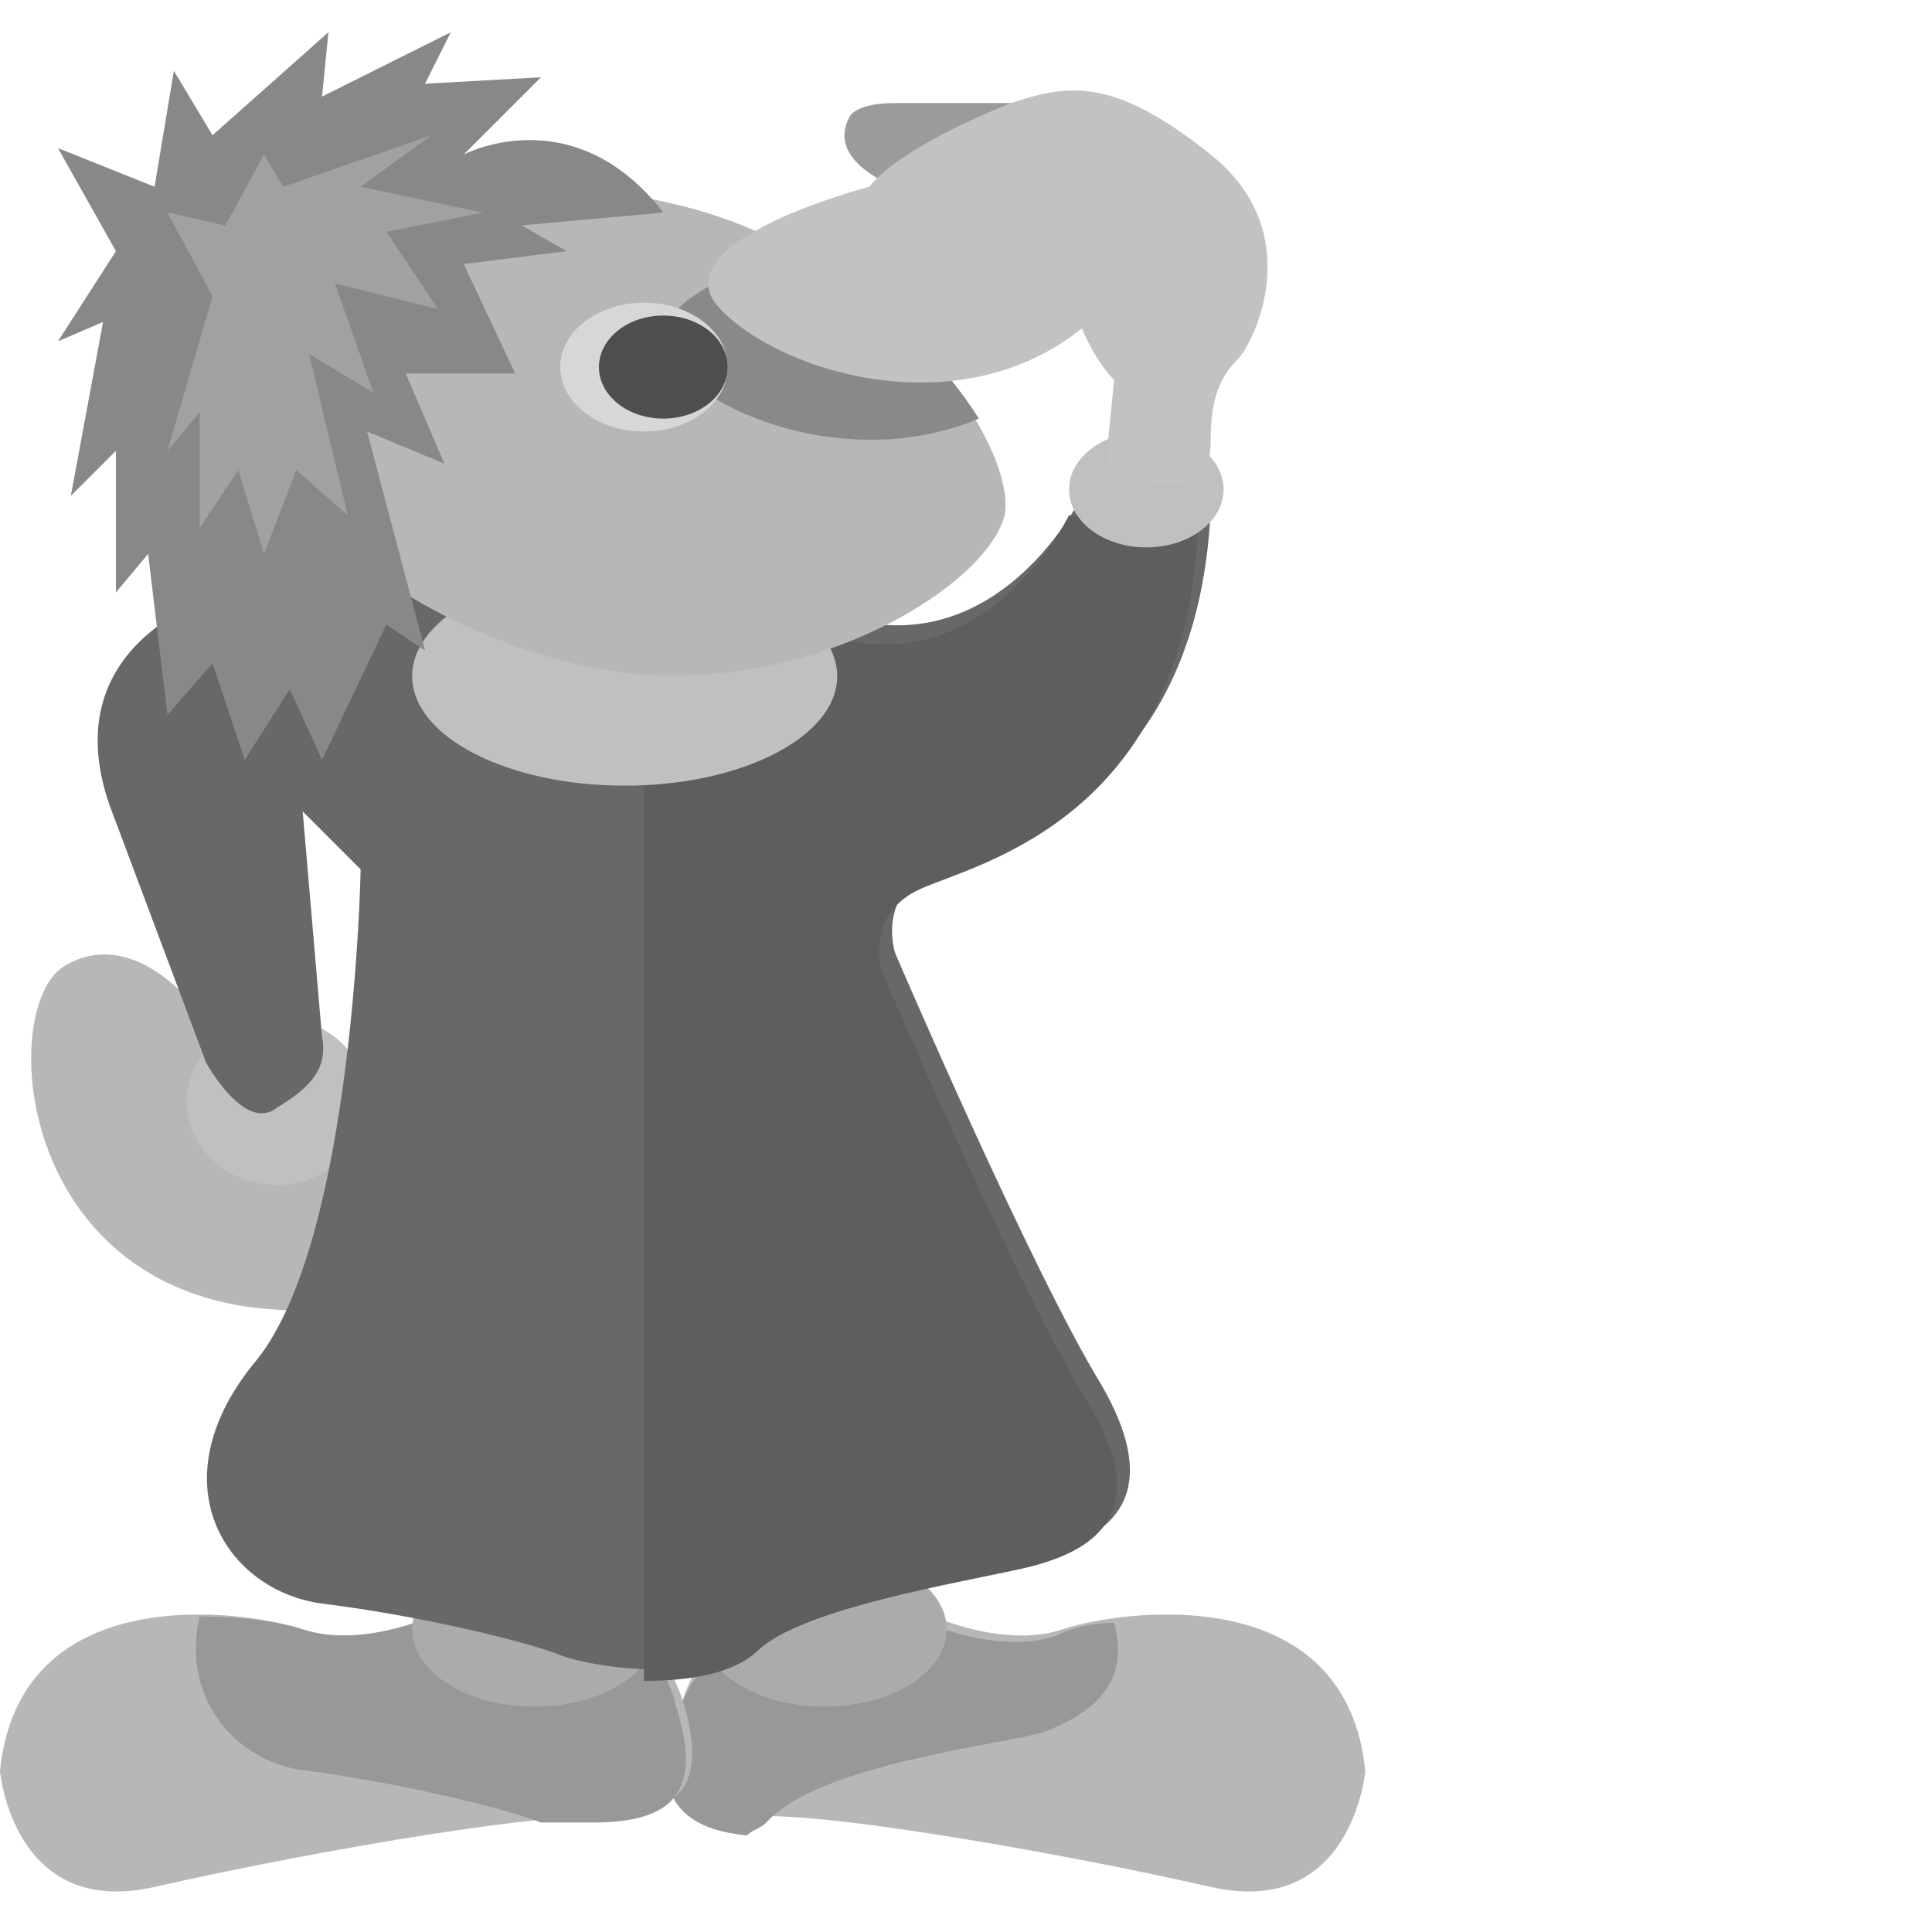 <?xml version="1.0" encoding="UTF-8" standalone="no"?>
<svg
   xmlns:dc="http://purl.org/dc/elements/1.1/"
   xmlns:cc="http://creativecommons.org/ns#"
   xmlns:rdf="http://www.w3.org/1999/02/22-rdf-syntax-ns#"
   xmlns:svg="http://www.w3.org/2000/svg"
   xmlns="http://www.w3.org/2000/svg"
   xmlns:sodipodi="http://sodipodi.sourceforge.net/DTD/sodipodi-0.dtd"
   xmlns:inkscape="http://www.inkscape.org/namespaces/inkscape"
   viewBox="-290 382 30 30"
   version="1.1"
   id="svg44"
   sodipodi:docname="icon_empty.svg"
   inkscape:version="0.92.4 5da689c313, 2019-01-14">
  <defs
     id="defs48" />
  <sodipodi:namedview
     pagecolor="#ffffff"
     bordercolor="#666666"
     borderopacity="1"
     objecttolerance="10"
     gridtolerance="10"
     guidetolerance="10"
     inkscape:pageopacity="0"
     inkscape:pageshadow="2"
     inkscape:window-width="640"
     inkscape:window-height="480"
     id="namedview46"
     showgrid="false"
     inkscape:zoom="7.8666667"
     inkscape:cx="15"
     inkscape:cy="15"
     inkscape:window-x="0"
     inkscape:window-y="0"
     inkscape:window-maximized="0"
     inkscape:current-layer="svg44">
    <inkscape:grid
       type="xygrid"
       id="grid860" />
  </sodipodi:namedview>
  <path
     fill="#B7B7B7"
     d="M-275.5 407.1s1.1.5 2 .2c.9-.3 4.4-.8 4.7 2.2 0 0-.2 2.3-2.4 1.8-2.2-.5-5.6-1.1-6.9-1.1-1.3 0-1.7-.5-1.3-1.8.4-1.2 1.1-.9 1.1-.9l2.8-.4"
     id="path2" />
  <path
     fill="#989898"
     d="M-273.8 408.9c.5-.2 1.4-.6 1.1-1.7-.4 0-.7.1-.9.2-.9.3-2-.2-2-.2l-2.8.6s-.7-.4-1.1.9c-.4 1.1 0 1.7 1.1 1.8.1-.1.2-.1.3-.2.8-.9 3.6-1.2 4.3-1.4"
     id="path4" />
  <path
     fill="#B7B7B7"
     d="M-283.3 407.1s-1.1.5-2 .2c-.9-.3-4.4-.8-4.7 2.2 0 0 .2 2.3 2.4 1.8 2.2-.5 5.6-1.1 6.9-1.1 1.3 0 1.7-.5 1.3-1.8-.4-1.2-1.1-.9-1.1-.9l-2.8-.4"
     id="path6" />
  <path
     fill="#989898"
     d="M-280.5 407.7l-2.8-.6s-1.1.5-2 .2c-.3-.1-.9-.2-1.6-.2-.3 1.3.6 2.3 1.7 2.4 1.5.2 3.1.6 3.6.8h.8c1.3 0 1.7-.5 1.3-1.8-.3-1.2-1-.8-1-.8"
     id="path8" />
  <path
     fill="#B7B7B7"
     d="M-287.1 397.5s-.9-1.1-1.9-.5c-1 .6-.8 4.8 2.9 5.3 3.7.4 1.8-1.2 1.8-1.2l-.9-2-1.9-1.6"
     id="path10" />
  <g
     fill="#ABABAB"
     id="g16">
    <ellipse
       cx="-281.7"
       cy="407.3"
       rx="1.9"
       ry="1.2"
       id="ellipse12" />
    <ellipse
       cx="-277.2"
       cy="407.3"
       rx="1.9"
       ry="1.2"
       id="ellipse14" />
  </g>
  <ellipse
     cx="-285.7"
     cy="399.1"
     fill="#C0C0C0"
     rx="1.4"
     ry="1.3"
     id="ellipse18" />
  <path
     fill="#686868"
     d="M-286.5 391.2s-2.7.7-1.8 3.3l1.5 4s.6 1.1 1.1.7c.5-.3.8-.6.7-1.1l-.3-3.5.9.9s-.1 5.7-1.6 7.6c-1.6 1.9-.5 3.6 1 3.8 1.6.2 3.2.6 3.7.8.5.2 2.5.5 3.3-.3.8-.7 3.6-1.1 4.3-1.3.7-.2 1.9-.7.8-2.6-1.1-1.8-3.2-6.7-3.2-6.7s-.3-.9.6-1.3c.9-.4 4.1-1.1 4.3-5.6l-2-.2s-1.5 3.1-4.4 1.6l-8.9-.1"
     id="path20" />
  <path
     fill="#5E5E5E"
     d="M-273.1 403.8c-1.1-1.8-3.2-6.7-3.2-6.7s-.3-.9.6-1.3c.9-.4 4.1-1.1 4.3-5.6l-2-.2s-1.5 3.1-4.4 1.6l-2.2-.1v16.6c.7 0 1.4-.1 1.8-.5.8-.7 3.6-1.1 4.3-1.3.7-.2 1.9-.7.8-2.5"
     id="path22" />
  <ellipse
     cx="-280.3"
     cy="392.5"
     fill="#C0C0C0"
     rx="3.3"
     ry="1.7"
     id="ellipse24" />
  <path
     fill="#B7B7B7"
     d="M-274.4 390c-.3 1.2-3.5 3.1-6.7 2.3-3.2-.8-5.4-3-4.9-5.1.5-2 3.4-2.8 6.6-2 3.2.8 5.2 3.7 5 4.8"
     id="path26" />
  <path
     fill="#888"
     d="M-281.2 385.9l-1.6.2.8 1.7h-1.7l.6 1.4-1.2-.5.9 3.4-.6-.4-1 2.1-.5-1.1-.7 1.1-.5-1.5-.7.8-.3-2.5-.5.6V389l-.7.7.5-2.7-.7.3.9-1.4-.9-1.6 1.5.6.3-1.8.6 1 1.8-1.6-.1 1 2-1-.4.8 1.8-.1-1.2 1.2s1.7-.9 3.1.9l-2.2.2.7.4"
     id="path28" />
  <ellipse
     cx="-272.2"
     cy="389.6"
     fill="#C0C0C0"
     rx="1.2"
     ry=".9"
     id="ellipse30" />
  <path
     fill="#9B9B9B"
     d="M-276.1 384.9s-1.1-.4-.7-1.1c0 0 .1-.2.7-.2h2.4l-.5 1-1.9.3"
     id="path32" />
  <path
     fill="#898989"
     d="M-277.6 385.9c-.8.2-2.6.9-2 1.7.7.9 2.9 1.7 4.8.9-.5-.8-1.5-1.9-2.8-2.6"
     id="path34" />
  <path
     fill="#C2C2C2"
     d="M-276.5 384.9s-3.1.8-2.4 1.8c.8 1 3.7 2 5.7.4 0 0 .2.5.5.8l-.1 1s-.2.5.7.6c.8.1.9-.2.9-.7s.1-.9.4-1.2c.3-.3 1.1-2-.4-3.2-1.5-1.2-2.2-1.1-3.1-.8-1 .4-1.9.9-2.2 1.3"
     id="path36" />
  <ellipse
     cx="-280"
     cy="387.7"
     fill="#D7D7D7"
     rx="1.3"
     ry="1"
     id="ellipse38" />
  <path
     fill="#A1A1A1"
     d="M-286.9 388.4v1.8l.6-.9.4 1.3.5-1.3.8.7-.6-2.5 1 .6-.6-1.7 1.6.4-.8-1.2 1.5-.3-1.9-.4 1.1-.8-2.3.8-.3-.5-.6 1.1-.9-.2.7 1.3-.7 2.4.5-.6z"
     id="path40" />
  <ellipse
     cx="-279.7"
     cy="387.7"
     fill="#4E4E4E"
     rx="1"
     ry=".8"
     id="ellipse42" />
</svg>
